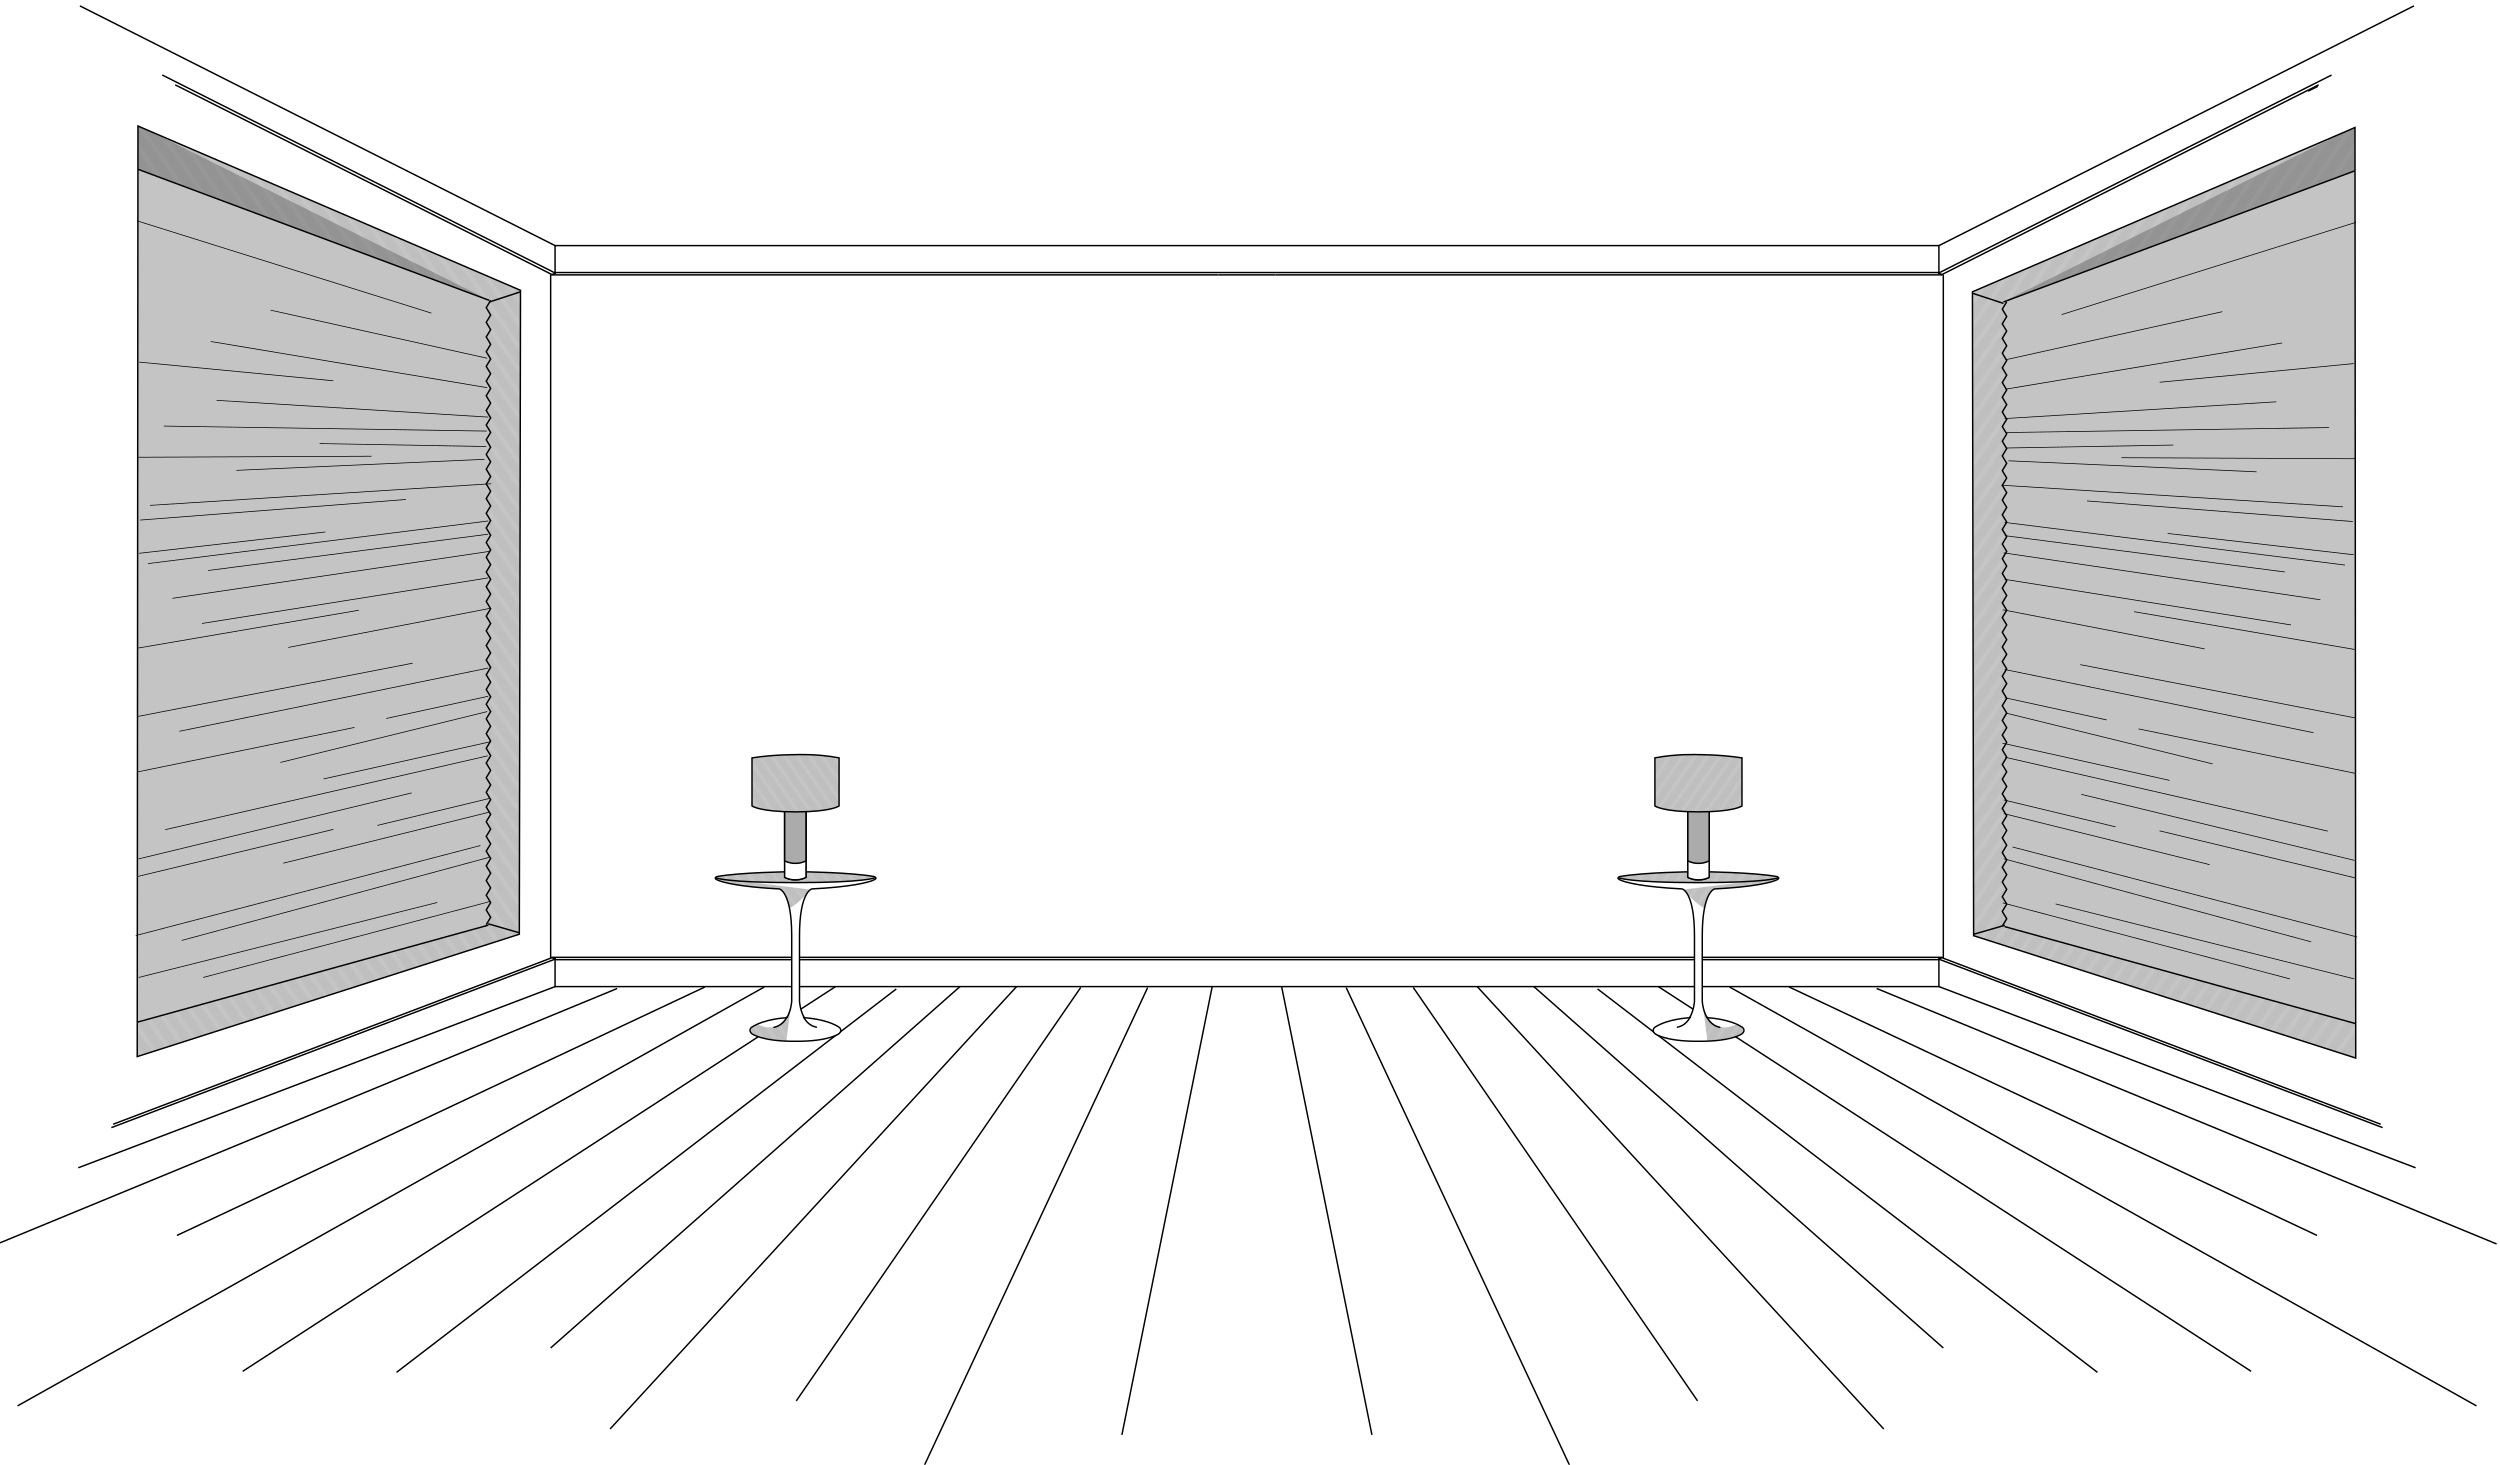 <?xml version="1.0" encoding="utf-8"?>
<!-- Generator: Adobe Illustrator 21.0.1, SVG Export Plug-In . SVG Version: 6.00 Build 0)  -->
<svg version="1.1" id="_x32_c0e92a2-3b92-4503-ac5a-7875ad7b75ff"
	 xmlns="http://www.w3.org/2000/svg" xmlns:xlink="http://www.w3.org/1999/xlink" x="0px" y="0px" viewBox="0 0 1699.8 995.9"
	 style="enable-background:new 0 0 1699.8 995.9;" xml:space="preserve">
<style type="text/css">
	.st0{fill:none;}
	.st1{fill:none;stroke:#000000;stroke-width:0.25;stroke-miterlimit:10;}
	.st2{fill:#FFFFFF;}
	.st3{fill:none;stroke:#000000;stroke-miterlimit:10;}
	.st4{fill:#C4C4C4;}
	.st5{fill:url(#SVGID_1_);}
	.st6{fill:#FFFFFF;stroke:#000000;stroke-miterlimit:10;}
	.st7{fill:none;stroke:#000000;stroke-linecap:round;stroke-miterlimit:10;}
	.st8{fill:url(#SVGID_2_);}
	.st9{fill:url(#SVGID_3_);}
	.st10{fill:url(#SVGID_4_);}
	.st11{fill:#ABABAB;stroke:#000000;stroke-width:1.02;stroke-miterlimit:10;}
	.st12{fill:url(#SVGID_5_);}
	.st13{fill:none;stroke:#000000;stroke-width:0.5;stroke-miterlimit:10;}
	.st14{fill:url(#SVGID_6_);}
	.st15{fill:url(#SVGID_7_);}
	.st16{fill:url(#SVGID_8_);}
	.st17{fill:url(#SVGID_9_);}
	.st18{fill:url(#SVGID_10_);}
</style>
<pattern  y="995.9" width="1" height="3.9" patternUnits="userSpaceOnUse" id="New_Pattern_Swatch_1" viewBox="0 -3.9 1 3.9" style="overflow:visible;">
	<g>
		<rect y="-3.9" class="st0" width="1" height="3.9"/>
		<line class="st1" x1="0.5" y1="-3.9" x2="0.5" y2="0"/>
		<rect y="-3.3" class="st0" width="1" height="1.8"/>
	</g>
</pattern>
<title>bedroom</title>
<path class="st2" d="M926.5,418.4"/>
<line class="st3" x1="1318.3" y1="670.8" x2="1642.4" y2="794"/>
<line class="st3" x1="1317.6" y1="651.9" x2="1620" y2="766.7"/>
<line class="st3" x1="1320.7" y1="651.3" x2="1618.7" y2="764.4"/>
<path class="st3" d="M1321.3,565"/>
<line class="st3" x1="1318.3" y1="167" x2="1641.3" y2="4"/>
<line class="st3" x1="1317.6" y1="185.9" x2="1585.3" y2="51"/>
<polyline class="st3" points="1320.6,186.9 1119.9,186.9 867.2,186.9 "/>
<path class="st3" d="M1576.5,57.7"/>
<line class="st3" x1="1569.9" y1="61" x2="1576.5" y2="57.7"/>
<line class="st3" x1="1320.7" y1="186.5" x2="1569.9" y2="61"/>
<line class="st3" x1="932.8" y1="975.6" x2="871.4" y2="670.8"/>
<line class="st3" x1="1068.5" y1="999.1" x2="915.3" y2="671.5"/>
<line class="st3" x1="1280.8" y1="971.6" x2="1004.4" y2="670.8"/>
<line class="st3" x1="1321.3" y1="916.5" x2="1042.9" y2="670.8"/>
<line class="st3" x1="1426.1" y1="933.1" x2="1086.2" y2="672.4"/>
<line class="st3" x1="1530.6" y1="932.4" x2="1127.5" y2="670.8"/>
<line class="st3" x1="1683.8" y1="955.9" x2="1176" y2="671.1"/>
<line class="st3" x1="1575.4" y1="840" x2="1216.5" y2="671.1"/>
<line class="st3" x1="1697.5" y1="845.8" x2="1276" y2="672.1"/>
<line class="st3" x1="1154.2" y1="952.5" x2="960.9" y2="671.4"/>
<polyline class="st3" points="1318.3,652.5 937.6,652.5 758.1,652.5 377.4,652.5 "/>
<path class="st2" d="M769.1,418.4"/>
<polygon class="st4" points="93.8,85.1 332.9,204.2 332.1,629 93.4,695 "/>
<polyline class="st3" points="374.4,186.8 374.4,650.9 377.4,651.9 377.4,670.8 797.4,670.8 898.2,670.8 1318.3,670.8 1318.3,651.9 
	1321.3,650.9 1321.3,186.8 "/>
<line class="st3" x1="377.4" y1="670.8" x2="53.2" y2="794"/>
<line class="st3" x1="378" y1="651.9" x2="75.7" y2="766.7"/>
<polygon class="st3" points="353.1,635.2 93.3,718.4 93.8,85.7 353.9,197.4 "/>
<line class="st3" x1="332.1" y1="629" x2="93.3" y2="695"/>
<line class="st3" x1="93.8" y1="115.1" x2="332.8" y2="204.3"/>
<polyline class="st3" points="375,650.9 755.7,650.9 939.9,650.9 1320.6,650.9 "/>
<line class="st3" x1="374.9" y1="651.3" x2="76.9" y2="764.4"/>
<path class="st3" d="M374.4,565"/>
<polyline class="st3" points="374.4,186.9 377.4,185.9 377.4,167 797.4,167 898.2,167 1318.3,167 1318.3,185.9 1321.3,186.9 "/>
<line class="st3" x1="377.4" y1="167" x2="54.3" y2="4"/>
<line class="st3" x1="378" y1="185.9" x2="110.3" y2="51"/>
<polyline class="st3" points="377.4,185.3 578.1,185.3 829.5,185.3 866.2,185.3 1117.6,185.3 1318.3,185.3 "/>
<polyline class="st3" points="828.4,186.9 832.4,186.9 863.3,186.9 867.2,186.9 "/>
<polyline class="st3" points="375,186.9 575.7,186.9 828.4,186.9 "/>
<path class="st3" d="M119.1,57.7"/>
<line class="st3" x1="125.7" y1="61" x2="119.1" y2="57.7"/>
<line class="st3" x1="374.9" y1="186.5" x2="125.7" y2="61"/>
<line class="st3" x1="332.8" y1="205.3" x2="353.9" y2="198.4"/>
<line class="st3" x1="331.9" y1="628.1" x2="353" y2="634.2"/>
<pattern  id="SVGID_1_" xlink:href="#New_Pattern_Swatch_1" patternTransform="matrix(1.019 1.466 -1.847 1.284 -15523.524 12947.228)">
</pattern>
<polygon class="st5" points="93.3,695 332.1,629 332.8,204.3 93.8,115.1 93.8,85.7 353.9,197.4 353.1,635.2 93.3,718.4 "/>
<line class="st3" x1="762.8" y1="975.6" x2="824.2" y2="670.8"/>
<line class="st3" x1="627.2" y1="999.1" x2="780.3" y2="671.5"/>
<line class="st3" x1="414.8" y1="971.6" x2="691.2" y2="670.8"/>
<line class="st3" x1="374.4" y1="916.5" x2="652.7" y2="670.8"/>
<line class="st3" x1="269.6" y1="933.1" x2="609.4" y2="672.4"/>
<line class="st3" x1="165" y1="932.4" x2="568.1" y2="670.8"/>
<line class="st3" x1="11.9" y1="955.9" x2="519.6" y2="671.1"/>
<line class="st3" x1="120.3" y1="840" x2="479.2" y2="671.1"/>
<line class="st3" x1="-1.9" y1="845.8" x2="419.6" y2="672.1"/>
<line class="st3" x1="541.4" y1="952.5" x2="734.8" y2="671.4"/>
<g>
	<path class="st6" d="M546.9,692c0,0,14.8,0.6,23.7,6.5c0,0,2.4,1.9,0,4.2c0,0-6.3,5.3-28.9,5.3h-1.8c-22.6,0-28.9-5.3-28.9-5.3
		c-2.4-2.4,0-4.2,0-4.2c8.9-5.9,23.7-6.5,23.7-6.5l0.6-0.5c2.7-5,3-10.7,3-10.7s0-14.3,0-44.5c0-30.2-8.4-31.9-8.4-31.9
		c-26-1.3-38.7-4.3-42.6-6.3c-2.3-1.2,0.2-2.1,0.2-2.1c16-2.9,50-3.3,50-3.3h6.9c0,0,34,0.4,50,3.3c0,0,2.5,0.9,0.2,2.1
		c-3.9,2-16.6,5-42.6,6.3c0,0-8.4,1.7-8.4,31.9c0,30.2,0,44.5,0,44.5s0.3,5.7,3,10.7L546.9,692z"/>
	<path class="st7" d="M535.1,691.5c-1.7,3.2-4.5,6.1-8.8,7"/>
	<path class="st7" d="M555.1,698.4c-4.3-0.8-7-3.7-8.8-7"/>
	<path class="st3" d="M595,596.8c0,0-6.7,3.3-53.4,3.3h-1.8c-46.7,0-53.4-3.3-53.4-3.3"/>
	
		<pattern  id="SVGID_2_" xlink:href="#New_Pattern_Swatch_1" patternTransform="matrix(0.789 1.135 -1.431 0.995 -13766.377 8141.078)">
	</pattern>
	<path class="st8" d="M595.6,596.9c0,0-6.7,3.3-53.4,3.3h-1.8c-46.7,0-53.4-3.3-53.4-3.3l0.7,1.2c-2.3-1.2,0.2-2.1,0.2-2.1
		c16-2.9,50-3.3,50-3.3h6.9c0,0,34,0.4,50,3.3c0,0,2.5,0.9,0.2,2.1L595.6,596.9z"/>
	
		<pattern  id="SVGID_3_" xlink:href="#New_Pattern_Swatch_1" patternTransform="matrix(0.789 1.135 -1.431 0.995 -13766.377 8141.078)">
	</pattern>
	<path class="st9" d="M538.1,680.8c0,0-1.8,19.5-17.6,17.6l-6.2-1.9c0,0-17,7.9,20.4,11.3"/>
	
		<pattern  id="SVGID_4_" xlink:href="#New_Pattern_Swatch_1" patternTransform="matrix(0.789 1.135 -1.431 0.995 -13766.377 8141.078)">
	</pattern>
	<path class="st10" d="M487,596.9c0,0,6.1,6,42.7,7.4c0,0,4.1-0.6,7,13.3c0,0,7.1-3.4,14-12.8"/>
</g>
<g>
	<path class="st3" d="M548,544.3v52.2c0,0-2.8,1.7-6.8,1.7h-0.9c-3.9,0-6.8-1.7-6.8-1.7v-52.2"/>
	<path class="st3" d="M548,584.2c0,0-2.8,1.1-6.8,1.1h-0.9c-3.9,0-6.8-1.1-6.8-1.1"/>
	<path class="st6" d="M548,544.3v52.2c0,0-2.8,1.7-6.8,1.7h-0.9c-3.9,0-6.8-1.7-6.8-1.7v-52.2"/>
	<path class="st11" d="M548,533.1v52.2c0,0-2.8,1.7-6.8,1.7h-0.9c-3.9,0-6.8-1.7-6.8-1.7v-52.2"/>
	<path class="st6" d="M541.3,552c23.9,0,29.2-4,29.2-4v-32.7c-14.8-2.9-29.6-2.2-29.6-2.2s-14.8-0.1-29.6,2.2V548c0,0,5.3,4,29.2,4
		H541.3z"/>
	
		<pattern  id="SVGID_5_" xlink:href="#New_Pattern_Swatch_1" patternTransform="matrix(0.789 1.135 -1.431 0.995 -13763.875 8139.04)">
	</pattern>
	<path class="st12" d="M541.3,552c23.9,0,29.2-4,29.2-4v-32.7c-14.8-2.9-29.6-2.2-29.6-2.2s-14.8-0.1-29.6,2.2V548c0,0,5.3,4,29.2,4
		H541.3z"/>
</g>
<g>
	<polyline class="st3" points="333.6,204.2 330.6,209.2 333.6,214.2 330.6,219.2 333.6,224.1 330.6,229.1 333.6,234.1 330.6,239.1 
		333.6,244.1 330.6,249.1 333.6,254.1 330.6,259.1 333.6,264.1 330.6,269.1 333.6,274.1 330.6,279.1 333.6,284.1 330.6,289 
		333.6,294 330.6,299 333.6,304 330.6,309 333.6,314 330.6,319 333.6,324 330.6,329 333.6,334 330.6,339 333.6,344 330.6,349 
		333.6,354 330.6,359 333.6,363.9 330.6,368.9 333.6,373.9 330.6,378.9 333.6,383.9 330.6,388.9 333.6,393.9 330.6,398.9 
		333.6,403.9 330.6,408.9 333.6,413.9 330.6,418.9 333.6,423.9 330.6,428.9 333.6,433.9 330.6,438.9 333.6,443.9 330.6,448.8 
		333.6,453.8 330.6,458.8 333.6,463.8 330.6,468.8 333.6,473.8 330.6,478.8 333.6,483.8 330.6,488.8 333.6,493.8 330.6,498.8 
		333.6,503.8 330.6,508.8 333.6,513.8 330.6,518.8 333.6,523.8 330.6,528.8 333.6,533.7 330.6,538.7 333.6,543.7 330.6,548.7 
		333.6,553.7 330.6,558.7 333.6,563.7 330.6,568.7 333.6,573.7 330.6,578.7 333.6,583.7 330.6,588.7 333.6,593.7 330.6,598.7 
		333.6,603.7 330.6,608.7 333.6,613.7 330.6,618.7 333.6,623.7 330.6,628.7 	"/>
</g>
<line class="st13" x1="332" y1="354.2" x2="100.6" y2="383.2"/>
<line class="st13" x1="331.3" y1="263.6" x2="143.3" y2="232.2"/>
<line class="st13" x1="330.6" y1="303.6" x2="217.3" y2="301.6"/>
<line class="st13" x1="334" y1="328.9" x2="102" y2="343.6"/>
<line class="st13" x1="332" y1="283.6" x2="147.3" y2="272.2"/>
<line class="st13" x1="93.3" y1="150.2" x2="293.3" y2="212.9"/>
<line class="st13" x1="331.3" y1="243.6" x2="184" y2="210.9"/>
<line class="st13" x1="94.6" y1="246.2" x2="226.6" y2="258.9"/>
<line class="st13" x1="93.3" y1="310.9" x2="252.6" y2="310.2"/>
<line class="st13" x1="95.3" y1="353.6" x2="276" y2="339.6"/>
<line class="st13" x1="94.6" y1="376.2" x2="221.2" y2="361.7"/>
<line class="st13" x1="333.3" y1="612.9" x2="138.1" y2="664.6"/>
<line class="st13" x1="94.2" y1="664.6" x2="297.3" y2="613.6"/>
<line class="st13" x1="332.6" y1="582.9" x2="123.6" y2="639.4"/>
<line class="st13" x1="92.3" y1="636.1" x2="326.6" y2="574.9"/>
<line class="st13" x1="332.6" y1="552.2" x2="192.6" y2="586.9"/>
<line class="st13" x1="332.6" y1="542.9" x2="256.6" y2="561.2"/>
<line class="st13" x1="332" y1="454.2" x2="122" y2="497.2"/>
<line class="st13" x1="93.3" y1="487.2" x2="280.6" y2="450.9"/>
<line class="st13" x1="333.3" y1="413.6" x2="196" y2="440.2"/>
<line class="st13" x1="332" y1="392.9" x2="137.3" y2="423.9"/>
<line class="st13" x1="94" y1="440.6" x2="244" y2="414.9"/>
<line class="st13" x1="331.3" y1="483.8" x2="190.6" y2="518.4"/>
<line class="st13" x1="241" y1="494.6" x2="93.7" y2="524.8"/>
<line class="st13" x1="331.6" y1="513.9" x2="112.3" y2="564.1"/>
<line class="st13" x1="94.1" y1="584" x2="279.9" y2="539.1"/>
<line class="st13" x1="93.7" y1="595.9" x2="226.7" y2="563.9"/>
<line class="st13" x1="333.5" y1="504.3" x2="220" y2="529.6"/>
<line class="st13" x1="331.9" y1="473.4" x2="262.6" y2="488.5"/>
<line class="st13" x1="332.7" y1="374.9" x2="117.3" y2="406.8"/>
<line class="st13" x1="331.9" y1="363.2" x2="141.5" y2="387.9"/>
<line class="st13" x1="329.4" y1="312.3" x2="160.7" y2="319.8"/>
<line class="st13" x1="331" y1="293.1" x2="111.4" y2="289.7"/>
<g>
	<path class="st6" d="M1148.8,692c0,0-14.8,0.6-23.7,6.5c0,0-2.4,1.9,0,4.2c0,0,6.3,5.3,28.9,5.3h1.8c22.6,0,28.9-5.3,28.9-5.3
		c2.4-2.4,0-4.2,0-4.2c-8.9-5.9-23.7-6.5-23.7-6.5l-0.6-0.5c-2.7-5-3-10.7-3-10.7s0-14.3,0-44.5c0-30.2,8.4-31.9,8.4-31.9
		c26-1.3,38.7-4.3,42.6-6.3c2.3-1.2-0.2-2.1-0.2-2.1c-16-2.9-50-3.3-50-3.3h-6.9c0,0-34,0.4-50,3.3c0,0-2.5,0.9-0.2,2.1
		c3.9,2,16.6,5,42.6,6.3c0,0,8.4,1.7,8.4,31.9c0,30.2,0,44.5,0,44.5s-0.3,5.7-3,10.7L1148.8,692z"/>
	<path class="st7" d="M1160.5,691.5c1.7,3.2,4.5,6.1,8.8,7"/>
	<path class="st7" d="M1140.5,698.4c4.3-0.8,7-3.7,8.8-7"/>
	<path class="st3" d="M1100.6,596.8c0,0,6.7,3.3,53.4,3.3h1.8c46.7,0,53.4-3.3,53.4-3.3"/>
	
		<pattern  id="SVGID_6_" xlink:href="#New_Pattern_Swatch_1" patternTransform="matrix(-0.789 1.135 1.431 0.995 -852.443 8169.394)">
	</pattern>
	<path class="st14" d="M1100,596.9c0,0,6.7,3.3,53.4,3.3h1.8c46.7,0,53.4-3.3,53.4-3.3l-0.7,1.2c2.3-1.2-0.2-2.1-0.2-2.1
		c-16-2.9-50-3.3-50-3.3h-6.9c0,0-34,0.4-50,3.3c0,0-2.5,0.9-0.2,2.1L1100,596.9z"/>
	
		<pattern  id="SVGID_7_" xlink:href="#New_Pattern_Swatch_1" patternTransform="matrix(-0.789 1.135 1.431 0.995 -852.443 8169.394)">
	</pattern>
	<path class="st15" d="M1157.5,680.8c0,0,1.8,19.5,17.6,17.6l6.2-1.9c0,0,17,7.9-20.4,11.3"/>
	
		<pattern  id="SVGID_8_" xlink:href="#New_Pattern_Swatch_1" patternTransform="matrix(-0.789 1.135 1.431 0.995 -852.443 8169.394)">
	</pattern>
	<path class="st16" d="M1208.7,596.9c0,0-6.1,6-42.7,7.4c0,0-4.1-0.6-7,13.3c0,0-7.1-3.4-14-12.8"/>
</g>
<g>
	<path class="st3" d="M1147.6,544.3v52.2c0,0,2.8,1.7,6.8,1.7h0.9c3.9,0,6.8-1.7,6.8-1.7v-52.2"/>
	<path class="st3" d="M1147.6,584.2c0,0,2.8,1.1,6.8,1.1h0.9c3.9,0,6.8-1.1,6.8-1.1"/>
	<path class="st6" d="M1147.6,544.3v52.2c0,0,2.8,1.7,6.8,1.7h0.9c3.9,0,6.8-1.7,6.8-1.7v-52.2"/>
	<path class="st11" d="M1147.6,533.1v52.2c0,0,2.8,1.7,6.8,1.7h0.9c3.9,0,6.8-1.7,6.8-1.7v-52.2"/>
	<path class="st6" d="M1154.4,552c-23.9,0-29.2-4-29.2-4v-32.7c14.8-2.9,29.6-2.2,29.6-2.2s14.8-0.1,29.6,2.2V548c0,0-5.3,4-29.2,4
		H1154.4z"/>
	
		<pattern  id="SVGID_9_" xlink:href="#New_Pattern_Swatch_1" patternTransform="matrix(-0.789 1.135 1.431 0.995 -854.944 8167.356)">
	</pattern>
	<path class="st17" d="M1154.4,552c-23.9,0-29.2-4-29.2-4v-32.7c14.8-2.9,29.6-2.2,29.6-2.2s14.8-0.1,29.6,2.2V548c0,0-5.3,4-29.2,4
		H1154.4z"/>
</g>
<polygon class="st4" points="1601.2,86.1 1362.1,205.2 1362.9,630 1601.6,696 "/>
<polygon class="st3" points="1341.9,636.2 1601.7,719.4 1601.2,86.7 1341.1,198.4 "/>
<line class="st3" x1="1362.9" y1="630" x2="1601.7" y2="696"/>
<line class="st3" x1="1601.2" y1="116.1" x2="1362.2" y2="205.3"/>
<path class="st3" d="M1575.9,58.7"/>
<line class="st3" x1="1569.3" y1="62" x2="1575.9" y2="58.7"/>
<line class="st3" x1="1362.2" y1="206.3" x2="1341.1" y2="199.4"/>
<line class="st3" x1="1363.1" y1="629.1" x2="1342" y2="635.2"/>
<pattern  id="SVGID_10_" xlink:href="#New_Pattern_Swatch_1" patternTransform="matrix(-1.019 1.466 1.847 1.284 1202.418 13192.861)">
</pattern>
<polygon class="st18" points="1601.7,696 1362.9,630 1362.2,205.3 1601.2,116.1 1601.2,86.7 1341.1,198.4 1341.9,636.2 
	1601.7,719.4 "/>
<g>
	<polyline class="st3" points="1364.4,205.2 1361.4,210.2 1364.4,215.2 1361.4,220.2 1364.4,225.1 1361.4,230.1 1364.4,235.1 
		1361.4,240.1 1364.4,245.1 1361.4,250.1 1364.4,255.1 1361.4,260.1 1364.4,265.1 1361.4,270.1 1364.4,275.1 1361.4,280.1 
		1364.4,285.1 1361.4,290 1364.4,295 1361.4,300 1364.4,305 1361.4,310 1364.4,315 1361.4,320 1364.4,325 1361.4,330 1364.4,335 
		1361.4,340 1364.4,345 1361.4,350 1364.4,355 1361.4,360 1364.4,364.9 1361.4,369.9 1364.4,374.9 1361.4,379.9 1364.4,384.9 
		1361.4,389.9 1364.4,394.9 1361.4,399.9 1364.4,404.9 1361.4,409.9 1364.4,414.9 1361.4,419.9 1364.4,424.9 1361.4,429.9 
		1364.4,434.9 1361.4,439.9 1364.4,444.9 1361.4,449.8 1364.4,454.8 1361.4,459.8 1364.4,464.8 1361.4,469.8 1364.4,474.8 
		1361.4,479.8 1364.4,484.8 1361.4,489.8 1364.4,494.8 1361.4,499.8 1364.4,504.8 1361.4,509.8 1364.4,514.8 1361.4,519.8 
		1364.4,524.8 1361.4,529.8 1364.4,534.7 1361.4,539.7 1364.4,544.7 1361.4,549.7 1364.4,554.7 1361.4,559.7 1364.4,564.7 
		1361.4,569.7 1364.4,574.7 1361.4,579.7 1364.4,584.7 1361.4,589.7 1364.4,594.7 1361.4,599.7 1364.4,604.7 1361.4,609.7 
		1364.4,614.7 1361.4,619.7 1364.4,624.7 1361.4,629.7 	"/>
</g>
<line class="st13" x1="1363" y1="355.2" x2="1594.4" y2="384.2"/>
<line class="st13" x1="1363.7" y1="264.6" x2="1551.7" y2="233.2"/>
<line class="st13" x1="1364.4" y1="304.6" x2="1477.7" y2="302.6"/>
<line class="st13" x1="1361" y1="329.9" x2="1593" y2="344.6"/>
<line class="st13" x1="1363" y1="284.6" x2="1547.7" y2="273.2"/>
<line class="st13" x1="1601.7" y1="151.2" x2="1401.7" y2="213.9"/>
<line class="st13" x1="1363.7" y1="244.6" x2="1511" y2="211.9"/>
<line class="st13" x1="1600.4" y1="247.2" x2="1468.4" y2="259.9"/>
<line class="st13" x1="1601.7" y1="311.9" x2="1442.4" y2="311.2"/>
<line class="st13" x1="1599.7" y1="354.6" x2="1419" y2="340.6"/>
<line class="st13" x1="1600.4" y1="377.2" x2="1473.8" y2="362.7"/>
<line class="st13" x1="1361.7" y1="613.9" x2="1557" y2="665.6"/>
<line class="st13" x1="1600.8" y1="665.6" x2="1397.7" y2="614.6"/>
<line class="st13" x1="1362.4" y1="583.9" x2="1571.4" y2="640.4"/>
<line class="st13" x1="1602.7" y1="637.1" x2="1368.4" y2="575.9"/>
<line class="st13" x1="1362.4" y1="553.2" x2="1502.4" y2="587.9"/>
<line class="st13" x1="1362.4" y1="543.9" x2="1438.4" y2="562.2"/>
<line class="st13" x1="1363" y1="455.2" x2="1573" y2="498.2"/>
<line class="st13" x1="1601.7" y1="488.2" x2="1414.4" y2="451.9"/>
<line class="st13" x1="1361.7" y1="414.6" x2="1499" y2="441.2"/>
<line class="st13" x1="1363" y1="393.9" x2="1557.7" y2="424.9"/>
<line class="st13" x1="1601" y1="441.6" x2="1451" y2="415.9"/>
<line class="st13" x1="1363.7" y1="484.8" x2="1504.4" y2="519.4"/>
<line class="st13" x1="1454" y1="495.6" x2="1601.3" y2="525.8"/>
<line class="st13" x1="1363.4" y1="514.9" x2="1582.7" y2="565.1"/>
<line class="st13" x1="1600.9" y1="585" x2="1415.1" y2="540.1"/>
<line class="st13" x1="1601.3" y1="596.9" x2="1468.3" y2="564.9"/>
<line class="st13" x1="1361.5" y1="505.3" x2="1475.1" y2="530.6"/>
<line class="st13" x1="1363.1" y1="474.4" x2="1432.4" y2="489.5"/>
<line class="st13" x1="1362.3" y1="375.9" x2="1577.7" y2="407.8"/>
<line class="st13" x1="1363.1" y1="364.2" x2="1553.5" y2="388.9"/>
<line class="st13" x1="1365.6" y1="313.3" x2="1534.3" y2="320.8"/>
<line class="st13" x1="1364" y1="294.1" x2="1583.6" y2="290.7"/>
</svg>
